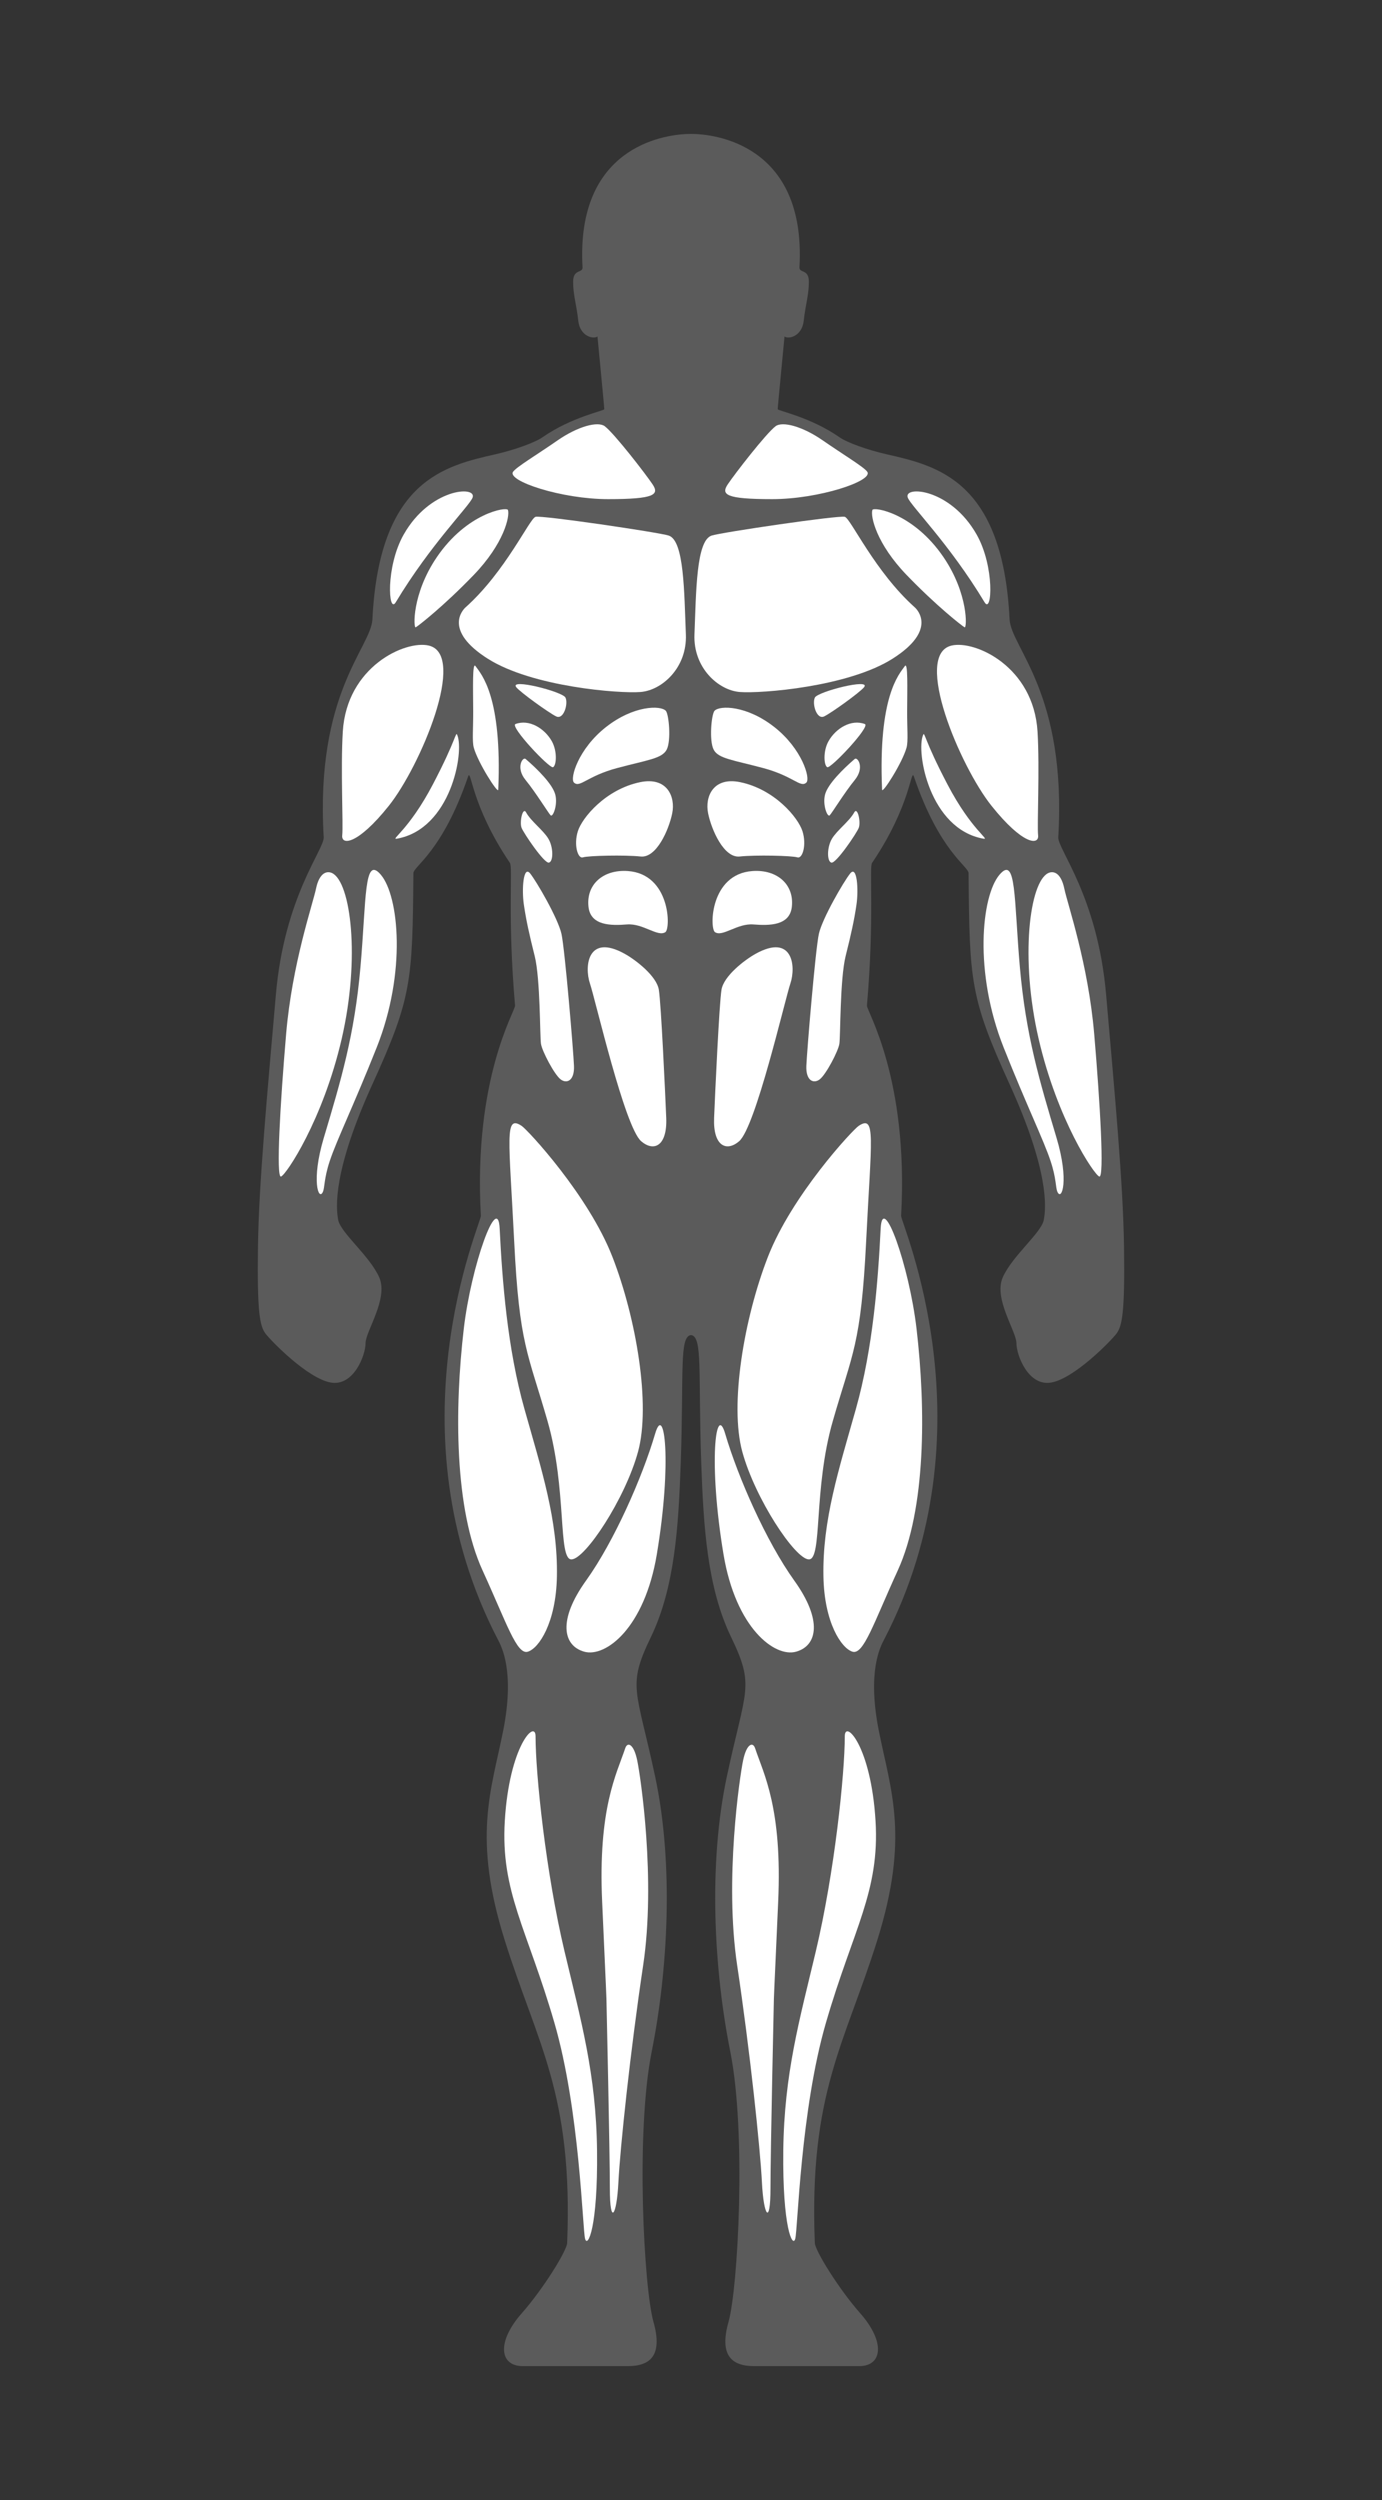 <?xml version="1.0" encoding="UTF-8" standalone="no"?>
<!-- Generator: Adobe Illustrator 28.6.0, SVG Export Plug-In . SVG Version: 9.03 Build 54939)  -->

<svg
   version="1.1"
   id="male_front"
   x="0px"
   y="0px"
   viewBox="0 0 278.756 504"
   enable-background="new 0 0 278.756 504"
   xml:space="preserve"
   sodipodi:docname="male_frontside.svg"
   inkscape:version="1.3.2 (091e20e, 2023-11-25, custom)"
   xmlns:inkscape="http://www.inkscape.org/namespaces/inkscape"
   xmlns:sodipodi="http://sodipodi.sourceforge.net/DTD/sodipodi-0.dtd"
   xmlns="http://www.w3.org/2000/svg"
   xmlns:svg="http://www.w3.org/2000/svg"><rect x="0" y="0" width="278.756" height="504" fill="#333333" stroke="none"/><defs
   id="defs1" /><sodipodi:namedview
   id="namedview1"
   pagecolor="#505050"
   bordercolor="#eeeeee"
   borderopacity="1"
   inkscape:showpageshadow="0"
   inkscape:pageopacity="0"
   inkscape:pagecheckerboard="0"
   inkscape:deskcolor="#505050"
   inkscape:zoom="1.5416667"
   inkscape:cx="139.13514"
   inkscape:cy="252"
   inkscape:window-width="1920"
   inkscape:window-height="991"
   inkscape:window-x="-9"
   inkscape:window-y="-9"
   inkscape:window-maximized="1"
   inkscape:current-layer="male_front" />
<path
   id="grey"
   fill="#5B5B5B"
   d="M226.724,251.486c-0.172-12.921-1.895-31.183-3.618-50.995  s-9.79-29.292-9.648-31.699c1.723-29.115-9.541-38.242-9.82-43.931  c-1.378-28.082-14.649-30.964-24.923-33.307c-3.662-0.835-7.799-2.302-9.361-3.388  c-5.944-4.135-12.49-5.341-12.49-5.685c0-0.345,1.378-14.644,1.378-14.644  c0.775,0.603,3.532,0,3.876-3.187c0.345-3.187,1.034-5.168,1.034-7.839  s-1.965-1.676-1.895-2.929c1.406-25.145-17.719-26.787-21.305-26.874  c-0.37-0.009-0.94-0.015-1.578,0.016c-4.463,0.214-22.232,2.589-20.876,26.858  c0.07,1.252-1.895,0.258-1.895,2.929s0.689,4.652,1.034,7.839  c0.345,3.187,3.101,3.79,3.876,3.187c0,0,1.378,14.299,1.378,14.644  c0,0.345-6.547,1.551-12.49,5.685c-1.562,1.086-5.699,2.553-9.361,3.388  c-10.274,2.344-23.545,5.226-24.923,33.307  c-0.279,5.689-11.543,14.816-9.82,43.931c0.143,2.408-7.925,11.887-9.648,31.699  c-1.723,19.812-3.446,38.074-3.618,50.995c-0.172,12.921,0.345,15.85,1.551,17.4  c1.206,1.551,8.442,8.959,13.093,9.82c4.652,0.861,7.063-5.513,7.063-7.925  s4.652-8.959,2.756-13.266c-1.895-4.307-7.753-8.959-8.269-11.543  s-1.034-9.992,6.891-27.392s8.097-20.674,8.269-42.553  c0.011-1.389,5.858-4.307,11.026-19.468c0.634-1.859,0.517,5.685,8.442,17.4  c0.618,0.914-0.517,10.681,1.034,28.771c0.088,1.03-8.442,14.644-6.891,42.381  c0.077,1.387-18.606,43.07,3.446,85.451c0.711,1.367,3.446,6.374,1.034,18.434  c-2.412,12.06-6.202,21.363,0.345,42.208s13.782,30.838,12.576,60.987  c-0.062,1.549-4.84,9.264-9.131,14.127C100.098,472.176,100.787,477,105.439,477  c3.278,0,16.539,0,21.19,0c4.652,0,7.063-2.24,5.168-8.959  c-1.895-6.719-3.618-38.074-0.345-54.44c3.273-16.367,4.479-37.729,0.689-55.474  c-3.79-17.745-5.685-18.089-0.861-28.082c4.824-9.992,5.576-22.222,6.03-35.145  c0.632-17.975-0.345-25.497,2.067-25.756c2.412,0.258,1.436,7.781,2.067,25.756  c0.454,12.923,1.206,25.153,6.03,35.145c4.824,9.992,2.929,10.337-0.861,28.082  c-3.79,17.745-2.584,39.107,0.689,55.474c3.273,16.367,1.55,47.721-0.345,54.44  C145.063,474.76,147.475,477,152.126,477s17.913,0,21.19,0  c4.652,0,5.341-4.824,0.172-10.681c-4.291-4.863-9.069-12.578-9.131-14.127  c-1.206-30.149,6.03-40.141,12.576-60.987c6.547-20.846,2.756-30.149,0.345-42.208  s0.322-17.067,1.034-18.434c22.052-42.381,3.368-84.064,3.446-85.451  c1.551-27.737-6.979-41.351-6.891-42.381c1.55-18.089,0.416-27.857,1.034-28.771  c7.925-11.715,7.808-19.259,8.442-17.4c5.168,15.161,11.015,18.079,11.026,19.468  c0.172,21.88,0.345,25.153,8.269,42.553c7.925,17.4,7.408,24.808,6.891,27.392  c-0.517,2.584-6.374,7.236-8.269,11.543c-1.895,4.307,2.756,10.854,2.756,13.266  s2.412,8.786,7.063,7.925c4.652-0.861,11.887-8.269,13.093-9.82  C226.379,267.336,226.896,264.407,226.724,251.486z" />
<path
   id="_x35_2"
   fill="#FFFFFF"
   d="M134.899,107.977c-1.975-0.658-25.67-4.135-26.876-3.79  c-1.206,0.345-6.03,11.026-14.127,18.262c-0.574,0.513-4.479,4.652,4.479,10.337  s26.531,7.063,30.838,6.719s9.4-4.878,9.131-11.6  C138,119.29,138,109.011,134.899,107.977z" />
<path
   id="_x35_1"
   fill="#FFFFFF"
   d="M104.147,138.557c0.854,1.044,6.46,5.082,8.011,5.858  c1.551,0.775,2.498-2.584,1.895-3.79  C113.45,139.418,102.596,136.662,104.147,138.557z" />
<path
   id="_x35_0"
   fill="#FFFFFF"
   d="M103.974,145.965c2.756-1.034,5.858,0.861,7.322,3.446  c1.143,2.018,0.948,4.91,0.258,5.255S102.762,146.419,103.974,145.965z" />
<path
   id="_x34_9"
   fill="#FFFFFF"
   d="M134.296,143.294c0.621,0.673,1.12,6.03,0.172,7.839  c-0.948,1.809-3.876,2.067-9.992,3.704c-6.116,1.637-7.494,4.049-8.7,2.929  c-0.879-0.816,0.861-6.805,6.461-11.198  C127.835,142.175,133.262,142.175,134.296,143.294z" />
<path
   id="_x34_8"
   fill="#FFFFFF"
   d="M129.127,157.68c-6.95,1.434-11.715,7.15-12.576,9.906  s0,5.599,1.034,5.255c1.034-0.345,8.442-0.517,11.629-0.172  c3.187,0.345,5.685-5.341,6.374-8.7S134.554,156.56,129.127,157.68z" />
<path
   id="_x34_7"
   fill="#FFFFFF"
   d="M126.629,175.597c-4.91-0.345-8.442,2.67-7.925,7.236  c0.427,3.77,4.479,3.79,7.753,3.532c3.273-0.258,6.202,2.584,7.753,1.551  C135.301,187.187,135.229,176.2,126.629,175.597z" />
<path
   id="_x34_6"
   fill="#FFFFFF"
   d="M125.997,192.279c2.258,1.25,6.432,4.479,6.891,7.236  s1.309,21.25,1.493,25.842c0.23,5.743-2.527,6.891-5.054,4.709  c-3.328-2.874-9.188-28.369-10.337-31.814S118.532,188.145,125.997,192.279z" />
<path
   id="_x34_5"
   fill="#FFFFFF"
   d="M106.932,176.085c1.335,1.668,5.628,9.073,6.317,12.174  c0.689,3.101,2.412,23.66,2.527,26.646c0.115,2.986-1.493,3.675-2.756,2.642  c-1.263-1.034-3.675-5.628-3.905-7.121c-0.23-1.493-0.115-13.093-1.263-17.687  c-1.149-4.594-1.723-7.236-2.182-10.337  C105.209,179.301,105.554,174.362,106.932,176.085z" />
<path
   id="_x34_4"
   fill="#FFFFFF"
   d="M106.128,163.796c0.962,1.764,3.446,3.56,4.479,5.283  c1.034,1.723,1.034,4.594,0.115,4.824s-5.054-5.857-5.513-7.006  C104.75,165.748,105.439,162.532,106.128,163.796z" />
<path
   id="_x34_3"
   fill="#FFFFFF"
   d="M106.013,153c2.412,2.067,5.398,5.054,5.972,7.121  s-0.459,4.709-0.919,4.25c-0.459-0.459-2.986-4.594-5.054-7.121  C103.946,154.722,105.461,152.527,106.013,153z" />
<path
   id="_x34_2"
   fill="#FFFFFF"
   d="M86.488,130.144c-4.738-1.115-16.548,4.233-17.343,17.343  c-0.459,7.58,0.115,18.836-0.115,20.903s3.101,1.952,9.418-5.972  C84.765,154.493,94.298,131.981,86.488,130.144z" />
<path
   id="_x34_1"
   fill="#FFFFFF"
   d="M95.906,134.279c1.189,1.664,5.398,6.087,4.594,24.923  c-0.039,0.918-4.135-5.513-4.939-8.499c-0.35-1.3-0.098-3.85-0.115-7.351  C95.425,138.808,95.257,133.37,95.906,134.279z" />
<path
   id="_x34_0"
   fill="#FFFFFF"
   d="M92.231,148.176c1.448,3.38-1.263,18.951-12.174,20.903  c-1.398,0.25,2.412-1.723,7.236-10.911  C92.116,148.98,91.886,147.372,92.231,148.176z" />
<path
   id="_x33_9"
   fill="#FFFFFF"
   d="M121.978,85.925c1.912,1.434,8.269,9.648,9.648,11.715  s0.459,2.986-8.959,2.986s-20.444-3.675-19.18-5.513  c0.67-0.974,4.824-3.446,8.959-6.317  C116.579,85.925,120.599,84.892,121.978,85.925z" />
<path
   id="_x33_8"
   fill="#FFFFFF"
   d="M102.453,102.809c0.424,1.271-0.804,6.776-6.891,13.093  c-6.087,6.317-11.256,10.337-11.715,10.566s-0.781-6.723,4.25-14.127  C94.183,103.383,102.223,102.12,102.453,102.809z" />
<path
   id="_x33_7"
   fill="#FFFFFF"
   d="M95.332,100.282c-0.545,1.634-8.384,9.303-15.505,21.133  c-1.51,2.509-2.072-7.187,1.608-13.668  C86.718,98.444,96.136,97.87,95.332,100.282z" />

<path
   id="_x33_5"
   fill="#FFFFFF"
   d="M67.02,176.028c3.727,1.863,5.685,17.056,1.895,33.422  c-3.79,16.367-11.198,27.392-12.232,27.737  c-1.034,0.345-0.172-14.644,1.034-28.771c1.206-14.127,5.341-26.014,6.03-29.288  S65.987,175.511,67.02,176.028z" />
<path
   id="_x33_4"
   fill="#FFFFFF"
   d="M76.84,176.372c3.618,4.307,5.168,19.64-0.861,34.8  c-4.727,11.885-8.07,18.663-9.475,22.913c-1.182,3.575-0.985,5.336-1.378,6.202  c-0.861,1.895-2.384-2.292,0.172-10.854c3.446-11.543,6.202-20.674,7.408-34.456  S73.393,172.268,76.84,176.372z" />

<path
   id="_x33_2"
   fill="#FFFFFF"
   d="M105.209,226.965c1.23,0.807,13.495,14.012,18.319,26.416  c4.824,12.404,7.753,29.804,5.168,39.28c-2.584,9.475-10.681,21.707-13.438,21.707  c-2.756,0-0.861-14.127-4.824-27.909c-3.962-13.782-5.685-15.333-6.719-36.179  C102.682,229.434,101.706,224.668,105.209,226.965z" />
<path
   id="_x33_1"
   fill="#FFFFFF"
   d="M100.787,247.696c0.517,10.509,1.551,24.119,4.996,36.351  c3.446,12.232,6.758,22.377,6.547,33.767c-0.172,9.303-3.618,14.471-5.858,15.161  c-2.24,0.689-4.25-5.717-9.131-16.367c-5.685-12.404-5.685-32.561-3.79-48.755  C95.042,255.117,100.418,240.18,100.787,247.696z" />
<path
   id="_x33_0"
   fill="#FFFFFF"
   d="M132.142,289.043c-2.584,8.786-8.269,21.707-13.955,29.632  s-4.652,13.093-0.345,14.299c4.307,1.206,12.16-4.738,14.644-19.64  C135.588,294.728,134.02,282.659,132.142,289.043z" />

<path
   id="_x32_8"
   fill="#FFFFFF"
   d="M108.023,350.03c0,7.612,2.062,27.434,5.857,43.414  c3.273,13.782,6.374,24.636,6.547,40.141s-1.895,19.64-2.412,17.745  c-0.517-1.895-1.058-25.904-6.202-43.587c-5.513-18.951-10.854-26.359-9.992-40.658  C102.733,351.951,108.023,346.584,108.023,350.03z" />
<path
   id="_x32_7"
   fill="#FFFFFF"
   d="M126.112,352.442c-1.723,5.168-5.513,12.06-4.652,31.01  c0.861,18.951,0.861,19.468,0.861,19.468s0.689,30.666,0.689,38.246  c0,7.58,1.378,5.685,1.723-1.206s2.412-26.531,4.996-43.759  c2.584-17.228-0.517-38.074-1.206-41.347S126.575,351.055,126.112,352.442z" />
<path
   id="_x32_6"
   fill="#FFFFFF"
   d="M143.521,107.977c1.975-0.658,25.67-4.135,26.876-3.79  s6.03,11.026,14.127,18.262c0.574,0.513,4.479,4.652-4.479,10.337  c-8.959,5.685-26.531,7.063-30.838,6.719s-9.4-4.878-9.131-11.6  C140.42,119.29,140.42,109.011,143.521,107.977z" />
<path
   id="_x32_5"
   fill="#FFFFFF"
   d="M174.273,138.557c-0.854,1.044-6.46,5.082-8.011,5.858  c-1.551,0.775-2.498-2.584-1.895-3.79  C164.97,139.418,175.823,136.662,174.273,138.557z" />
<path
   id="_x32_4"
   fill="#FFFFFF"
   d="M174.445,145.965c-2.756-1.034-5.857,0.861-7.322,3.446  c-1.143,2.018-0.948,4.91-0.258,5.255  C167.554,155.009,175.658,146.419,174.445,145.965z" />
<path
   id="_x32_3"
   fill="#FFFFFF"
   d="M144.124,143.294c-0.621,0.673-1.12,6.03-0.172,7.839  c0.948,1.809,3.876,2.067,9.992,3.704s7.494,4.049,8.7,2.929  c0.879-0.816-0.861-6.805-6.46-11.198  C150.584,142.175,145.158,142.175,144.124,143.294z" />
<path
   id="_x32_2"
   fill="#FFFFFF"
   d="M149.292,157.68c6.95,1.434,11.715,7.15,12.576,9.906  c0.861,2.756,0,5.599-1.034,5.255s-8.442-0.517-11.629-0.172  c-3.187,0.345-5.685-5.341-6.374-8.7S143.865,156.56,149.292,157.68z" />
<path
   id="_x32_1"
   fill="#FFFFFF"
   d="M151.79,175.597c4.91-0.345,8.442,2.67,7.925,7.236  c-0.427,3.77-4.479,3.79-7.753,3.532c-3.273-0.258-6.202,2.584-7.753,1.551  C143.118,187.187,143.191,176.2,151.79,175.597z" />
<path
   id="_x32_0"
   fill="#FFFFFF"
   d="M152.422,192.279c-2.258,1.25-6.432,4.479-6.891,7.236  s-1.309,21.25-1.493,25.842c-0.23,5.743,2.527,6.891,5.054,4.709  c3.328-2.874,9.188-28.369,10.337-31.814S159.887,188.145,152.422,192.279z" />
<path
   id="_x31_9"
   fill="#FFFFFF"
   d="M171.488,176.085c-1.335,1.668-5.628,9.073-6.317,12.174  c-0.689,3.101-2.412,23.66-2.527,26.646c-0.115,2.986,1.493,3.675,2.756,2.642  c1.263-1.034,3.675-5.628,3.905-7.121s0.115-13.093,1.263-17.687  c1.149-4.594,1.723-7.236,2.182-10.337S172.866,174.362,171.488,176.085z" />
<path
   id="_x31_8"
   fill="#FFFFFF"
   d="M172.292,163.796c-0.962,1.764-3.446,3.56-4.479,5.283  s-1.034,4.594-0.115,4.824s5.054-5.857,5.513-7.006  S172.981,162.532,172.292,163.796z" />
<path
   id="_x31_7"
   fill="#FFFFFF"
   d="M172.406,153c-2.412,2.067-5.398,5.054-5.972,7.121  s0.459,4.709,0.919,4.25c0.459-0.459,2.986-4.594,5.054-7.121  S172.958,152.527,172.406,153z" />
<path
   id="_x31_6"
   fill="#FFFFFF"
   d="M191.931,130.144c4.738-1.115,16.548,4.233,17.343,17.343  c0.459,7.58-0.115,18.836,0.115,20.903s-3.101,1.952-9.418-5.972  C193.654,154.493,184.121,131.981,191.931,130.144z" />
<path
   id="_x31_5"
   fill="#FFFFFF"
   d="M182.514,134.279c-1.189,1.664-5.398,6.087-4.594,24.923  c0.039,0.918,4.135-5.513,4.939-8.499c0.35-1.3,0.098-3.85,0.115-7.351  C182.995,138.808,183.162,133.37,182.514,134.279z" />
<path
   id="_x31_4"
   fill="#FFFFFF"
   d="M186.189,148.176c-1.448,3.38,1.263,18.951,12.174,20.903  c1.398,0.25-2.412-1.723-7.236-10.911S186.533,147.372,186.189,148.176z" />
<path
   id="_x31_3"
   fill="#FFFFFF"
   d="M156.442,85.925c-1.912,1.434-8.269,9.648-9.648,11.715  s-0.459,2.986,8.959,2.986c9.418,0,20.444-3.675,19.18-5.513  c-0.67-0.974-4.824-3.446-8.959-6.317  C161.84,85.925,157.82,84.892,156.442,85.925z" />
<path
   id="_x31_2"
   fill="#FFFFFF"
   d="M175.967,102.809c-0.424,1.271,0.804,6.776,6.891,13.093  c6.087,6.317,11.256,10.337,11.715,10.566s0.781-6.723-4.25-14.127  C184.236,103.383,176.197,102.12,175.967,102.809z" />
<path
   id="_x31_1"
   fill="#FFFFFF"
   d="M183.088,100.282c0.545,1.634,8.384,9.303,15.505,21.133  c1.51,2.509,2.072-7.187-1.608-13.668  C191.702,98.444,182.284,97.87,183.088,100.282z" />

<path
   id="_x30_9"
   fill="#FFFFFF"
   d="M211.399,176.028c-3.727,1.863-5.685,17.056-1.895,33.422  c3.79,16.367,11.198,27.392,12.232,27.737s0.172-14.644-1.034-28.771  c-1.206-14.127-5.341-26.014-6.03-29.288S212.433,175.511,211.399,176.028z" />
<path
   id="_x30_8"
   fill="#FFFFFF"
   d="M201.579,176.372c-3.618,4.307-5.168,19.64,0.861,34.8  c4.727,11.885,8.07,18.663,9.475,22.913c1.182,3.575,0.985,5.336,1.378,6.202  c0.861,1.895,2.384-2.292-0.172-10.854c-3.446-11.543-6.202-20.674-7.408-34.456  C204.508,181.196,205.027,172.268,201.579,176.372z" />

<path
   id="_x30_6"
   fill="#FFFFFF"
   d="M173.21,226.965c-1.23,0.807-13.495,14.012-18.319,26.416  c-4.824,12.404-7.753,29.804-5.168,39.28c2.584,9.475,10.681,21.707,13.438,21.707  c2.756,0,0.861-14.127,4.824-27.909c3.962-13.782,5.685-15.333,6.719-36.179  S176.713,224.668,173.21,226.965z" />
<path
   id="_x30_5"
   fill="#FFFFFF"
   d="M177.632,247.696c-0.517,10.509-1.551,24.119-4.996,36.351  c-3.446,12.232-6.758,22.377-6.547,33.767c0.172,9.303,3.618,14.471,5.858,15.161  c2.24,0.689,4.25-5.717,9.131-16.367c5.685-12.404,5.685-32.561,3.79-48.755  C183.378,255.117,178.002,240.18,177.632,247.696z" />
<path
   id="_x30_4"
   fill="#FFFFFF"
   d="M146.277,289.043c2.584,8.786,8.269,21.707,13.955,29.632  s4.652,13.093,0.345,14.299c-4.307,1.206-12.16-4.738-14.644-19.64  C142.832,294.728,144.4,282.659,146.277,289.043z" />

<path
   id="_x30_2"
   fill="#FFFFFF"
   d="M170.397,350.03c0,7.612-2.062,27.434-5.857,43.414  c-3.273,13.782-6.374,24.636-6.547,40.141c-0.172,15.505,1.895,19.64,2.412,17.745  c0.517-1.895,1.058-25.904,6.202-43.587c5.513-18.951,10.854-26.359,9.992-40.658  C175.687,351.951,170.397,346.584,170.397,350.03z" />
<path
   id="_x30_1"
   fill="#FFFFFF"
   d="M152.307,352.442c1.723,5.168,5.513,12.06,4.652,31.01  c-0.861,18.951-0.861,19.468-0.861,19.468s-0.689,30.666-0.689,38.246  c0,7.58-1.378,5.685-1.723-1.206s-2.412-26.531-4.996-43.759  c-2.584-17.228,0.517-38.074,1.206-41.347S151.845,351.055,152.307,352.442z" />
</svg>
